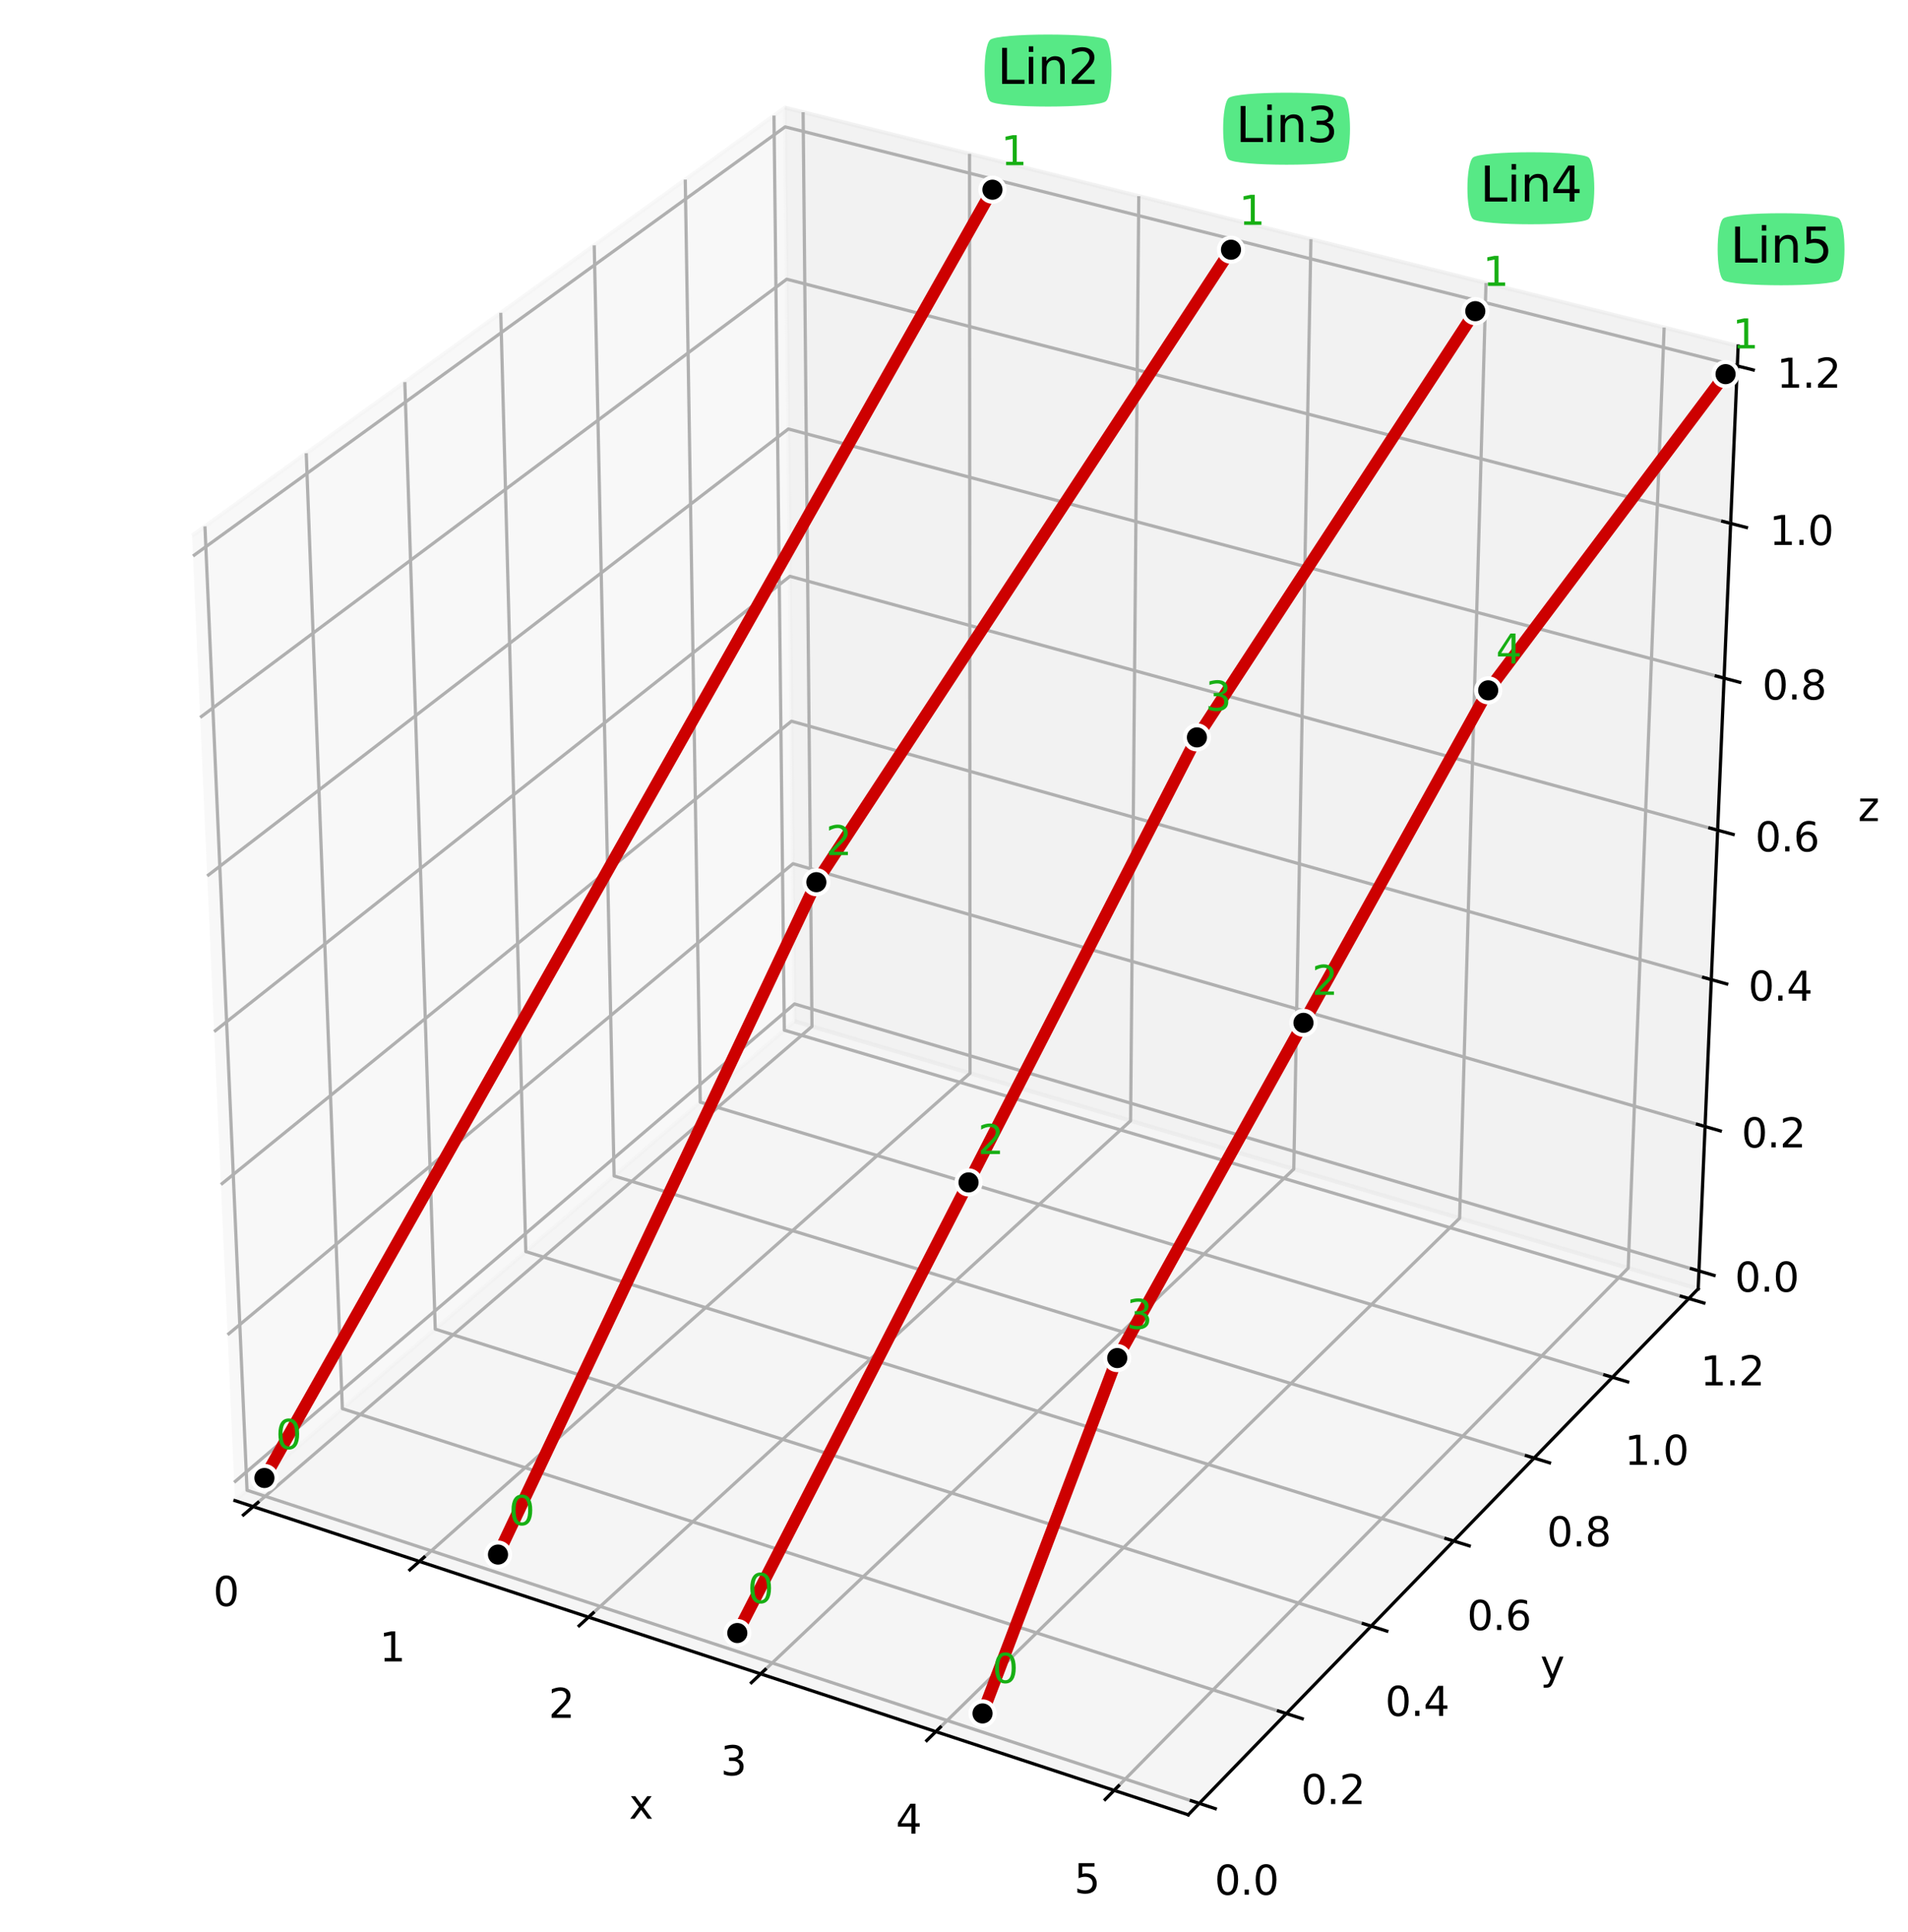 <?xml version="1.0" encoding="utf-8" standalone="no"?>
<!DOCTYPE svg PUBLIC "-//W3C//DTD SVG 1.1//EN"
  "http://www.w3.org/Graphics/SVG/1.1/DTD/svg11.dtd">
<svg xmlns:xlink="http://www.w3.org/1999/xlink" width="474.68pt" height="480.569pt" viewBox="0 0 474.68 480.569" xmlns="http://www.w3.org/2000/svg" version="1.1">
 <defs>
  <style type="text/css">*{stroke-linejoin: round; stroke-linecap: butt}</style>
 </defs>
 <g id="figure_1">
  <g id="patch_1">
   <path d="M 0 480.569 
L 474.68 480.569 
L 474.68 0 
L 0 0 
z
" style="fill: #ffffff"/>
  </g>
  <g id="patch_2">
   <path d="M 7.2 467.474 
L 467.474 467.474 
L 467.474 7.2 
L 7.2 7.2 
z
" style="fill: #ffffff"/>
  </g>
  <g id="pane3d_1">
   <g id="patch_3">
    <path d="M 58.453 373.267 
L 197.705 254.043 
L 195.273 26.779 
L 47.791 133.234 
" style="fill: #f2f2f2; opacity: 0.5; stroke: #f2f2f2; stroke-linejoin: miter"/>
   </g>
  </g>
  <g id="pane3d_2">
   <g id="patch_4">
    <path d="M 197.705 254.043 
L 422.482 320.58 
L 432.426 86.075 
L 195.273 26.779 
" style="fill: #e6e6e6; opacity: 0.5; stroke: #e6e6e6; stroke-linejoin: miter"/>
   </g>
  </g>
  <g id="pane3d_3">
   <g id="patch_5">
    <path d="M 58.453 373.267 
L 295.611 451.411 
L 422.482 320.58 
L 197.705 254.043 
" style="fill: #ececec; opacity: 0.5; stroke: #ececec; stroke-linejoin: miter"/>
   </g>
  </g>
  <g id="axis3d_1">
   <g id="line2d_1">
    <path d="M 58.453 373.267 
L 295.611 451.411 
" style="fill: none; stroke: #000000; stroke-width: 0.8; stroke-linecap: square"/>
   </g>
   <g id="text_1">
    <!-- x -->
    <g transform="translate(156.491 452.391)scale(0.1 -0.1)">
     <defs>
      <path id="DejaVuSans-78" d="M 3513 3500 
L 2247 1797 
L 3578 0 
L 2900 0 
L 1881 1375 
L 863 0 
L 184 0 
L 1544 1831 
L 300 3500 
L 978 3500 
L 1906 2253 
L 2834 3500 
L 3513 3500 
z
" transform="scale(0.016)"/>
     </defs>
     <use xlink:href="#DejaVuSans-78"/>
    </g>
   </g>
   <g id="Line3DCollection_1">
    <path d="M 62.977 374.758 
L 202.008 255.317 
L 199.803 27.911 
" style="fill: none; stroke: #b0b0b0; stroke-width: 0.8"/>
    <path d="M 104.339 388.386 
L 241.326 266.956 
L 241.206 38.264 
" style="fill: none; stroke: #b0b0b0; stroke-width: 0.8"/>
    <path d="M 146.42 402.252 
L 281.275 278.781 
L 283.311 48.791 
" style="fill: none; stroke: #b0b0b0; stroke-width: 0.8"/>
    <path d="M 189.24 416.361 
L 321.872 290.798 
L 326.134 59.499 
" style="fill: none; stroke: #b0b0b0; stroke-width: 0.8"/>
    <path d="M 232.818 430.721 
L 363.131 303.011 
L 369.695 70.391 
" style="fill: none; stroke: #b0b0b0; stroke-width: 0.8"/>
    <path d="M 277.175 445.336 
L 405.07 315.425 
L 414.013 81.472 
" style="fill: none; stroke: #b0b0b0; stroke-width: 0.8"/>
   </g>
   <g id="xtick_1">
    <g id="line2d_2">
     <path d="M 64.179 373.725 
L 60.567 376.828 
" style="fill: none; stroke: #000000; stroke-width: 0.8; stroke-linecap: square"/>
    </g>
    <g id="text_2">
     <!-- 0 -->
     <g transform="translate(53.044 399.471)scale(0.1 -0.1)">
      <defs>
       <path id="DejaVuSans-30" d="M 2034 4250 
Q 1547 4250 1301 3770 
Q 1056 3291 1056 2328 
Q 1056 1369 1301 889 
Q 1547 409 2034 409 
Q 2525 409 2770 889 
Q 3016 1369 3016 2328 
Q 3016 3291 2770 3770 
Q 2525 4250 2034 4250 
z
M 2034 4750 
Q 2819 4750 3233 4129 
Q 3647 3509 3647 2328 
Q 3647 1150 3233 529 
Q 2819 -91 2034 -91 
Q 1250 -91 836 529 
Q 422 1150 422 2328 
Q 422 3509 836 4129 
Q 1250 4750 2034 4750 
z
" transform="scale(0.016)"/>
      </defs>
      <use xlink:href="#DejaVuSans-30"/>
     </g>
    </g>
   </g>
   <g id="xtick_2">
    <g id="line2d_3">
     <path d="M 105.524 387.336 
L 101.963 390.492 
" style="fill: none; stroke: #000000; stroke-width: 0.8; stroke-linecap: square"/>
    </g>
    <g id="text_3">
     <!-- 1 -->
     <g transform="translate(94.402 413.265)scale(0.1 -0.1)">
      <defs>
       <path id="DejaVuSans-31" d="M 794 531 
L 1825 531 
L 1825 4091 
L 703 3866 
L 703 4441 
L 1819 4666 
L 2450 4666 
L 2450 531 
L 3481 531 
L 3481 0 
L 794 0 
L 794 531 
z
" transform="scale(0.016)"/>
      </defs>
      <use xlink:href="#DejaVuSans-31"/>
     </g>
    </g>
   </g>
   <g id="xtick_3">
    <g id="line2d_4">
     <path d="M 147.588 401.183 
L 144.08 404.395 
" style="fill: none; stroke: #000000; stroke-width: 0.8; stroke-linecap: square"/>
    </g>
    <g id="text_4">
     <!-- 2 -->
     <g transform="translate(136.481 427.3)scale(0.1 -0.1)">
      <defs>
       <path id="DejaVuSans-32" d="M 1228 531 
L 3431 531 
L 3431 0 
L 469 0 
L 469 531 
Q 828 903 1448 1529 
Q 2069 2156 2228 2338 
Q 2531 2678 2651 2914 
Q 2772 3150 2772 3378 
Q 2772 3750 2511 3984 
Q 2250 4219 1831 4219 
Q 1534 4219 1204 4116 
Q 875 4013 500 3803 
L 500 4441 
Q 881 4594 1212 4672 
Q 1544 4750 1819 4750 
Q 2544 4750 2975 4387 
Q 3406 4025 3406 3419 
Q 3406 3131 3298 2873 
Q 3191 2616 2906 2266 
Q 2828 2175 2409 1742 
Q 1991 1309 1228 531 
z
" transform="scale(0.016)"/>
      </defs>
      <use xlink:href="#DejaVuSans-32"/>
     </g>
    </g>
   </g>
   <g id="xtick_4">
    <g id="line2d_5">
     <path d="M 190.389 415.273 
L 186.937 418.542 
" style="fill: none; stroke: #000000; stroke-width: 0.8; stroke-linecap: square"/>
    </g>
    <g id="text_5">
     <!-- 3 -->
     <g transform="translate(179.299 441.582)scale(0.1 -0.1)">
      <defs>
       <path id="DejaVuSans-33" d="M 2597 2516 
Q 3050 2419 3304 2112 
Q 3559 1806 3559 1356 
Q 3559 666 3084 287 
Q 2609 -91 1734 -91 
Q 1441 -91 1130 -33 
Q 819 25 488 141 
L 488 750 
Q 750 597 1062 519 
Q 1375 441 1716 441 
Q 2309 441 2620 675 
Q 2931 909 2931 1356 
Q 2931 1769 2642 2001 
Q 2353 2234 1838 2234 
L 1294 2234 
L 1294 2753 
L 1863 2753 
Q 2328 2753 2575 2939 
Q 2822 3125 2822 3475 
Q 2822 3834 2567 4026 
Q 2313 4219 1838 4219 
Q 1578 4219 1281 4162 
Q 984 4106 628 3988 
L 628 4550 
Q 988 4650 1302 4700 
Q 1616 4750 1894 4750 
Q 2613 4750 3031 4423 
Q 3450 4097 3450 3541 
Q 3450 3153 3228 2886 
Q 3006 2619 2597 2516 
z
" transform="scale(0.016)"/>
      </defs>
      <use xlink:href="#DejaVuSans-33"/>
     </g>
    </g>
   </g>
   <g id="xtick_5">
    <g id="line2d_6">
     <path d="M 233.948 429.613 
L 230.554 432.94 
" style="fill: none; stroke: #000000; stroke-width: 0.8; stroke-linecap: square"/>
    </g>
    <g id="text_6">
     <!-- 4 -->
     <g transform="translate(222.877 456.116)scale(0.1 -0.1)">
      <defs>
       <path id="DejaVuSans-34" d="M 2419 4116 
L 825 1625 
L 2419 1625 
L 2419 4116 
z
M 2253 4666 
L 3047 4666 
L 3047 1625 
L 3713 1625 
L 3713 1100 
L 3047 1100 
L 3047 0 
L 2419 0 
L 2419 1100 
L 313 1100 
L 313 1709 
L 2253 4666 
z
" transform="scale(0.016)"/>
      </defs>
      <use xlink:href="#DejaVuSans-34"/>
     </g>
    </g>
   </g>
   <g id="xtick_6">
    <g id="line2d_7">
     <path d="M 278.285 444.209 
L 274.951 447.595 
" style="fill: none; stroke: #000000; stroke-width: 0.8; stroke-linecap: square"/>
    </g>
    <g id="text_7">
     <!-- 5 -->
     <g transform="translate(267.234 470.911)scale(0.1 -0.1)">
      <defs>
       <path id="DejaVuSans-35" d="M 691 4666 
L 3169 4666 
L 3169 4134 
L 1269 4134 
L 1269 2991 
Q 1406 3038 1543 3061 
Q 1681 3084 1819 3084 
Q 2600 3084 3056 2656 
Q 3513 2228 3513 1497 
Q 3513 744 3044 326 
Q 2575 -91 1722 -91 
Q 1428 -91 1123 -41 
Q 819 9 494 109 
L 494 744 
Q 775 591 1075 516 
Q 1375 441 1709 441 
Q 2250 441 2565 725 
Q 2881 1009 2881 1497 
Q 2881 1984 2565 2268 
Q 2250 2553 1709 2553 
Q 1456 2553 1204 2497 
Q 953 2441 691 2322 
L 691 4666 
z
" transform="scale(0.016)"/>
      </defs>
      <use xlink:href="#DejaVuSans-35"/>
     </g>
    </g>
   </g>
  </g>
  <g id="axis3d_2">
   <g id="line2d_8">
    <path d="M 422.482 320.58 
L 295.611 451.411 
" style="fill: none; stroke: #000000; stroke-width: 0.8; stroke-linecap: square"/>
   </g>
   <g id="text_8">
    <!-- y -->
    <g transform="translate(383.217 417.667)scale(0.1 -0.1)">
     <defs>
      <path id="DejaVuSans-79" d="M 2059 -325 
Q 1816 -950 1584 -1140 
Q 1353 -1331 966 -1331 
L 506 -1331 
L 506 -850 
L 844 -850 
Q 1081 -850 1212 -737 
Q 1344 -625 1503 -206 
L 1606 56 
L 191 3500 
L 800 3500 
L 1894 763 
L 2988 3500 
L 3597 3500 
L 2059 -325 
z
" transform="scale(0.016)"/>
     </defs>
     <use xlink:href="#DejaVuSans-79"/>
    </g>
   </g>
   <g id="Line3DCollection_2">
    <path d="M 50.99 130.925 
L 61.461 370.692 
L 298.361 448.574 
" style="fill: none; stroke: #b0b0b0; stroke-width: 0.8"/>
    <path d="M 76.19 112.735 
L 85.173 350.39 
L 320.029 426.23 
" style="fill: none; stroke: #b0b0b0; stroke-width: 0.8"/>
    <path d="M 100.713 95.034 
L 108.283 330.604 
L 341.119 404.482 
" style="fill: none; stroke: #b0b0b0; stroke-width: 0.8"/>
    <path d="M 124.586 77.802 
L 130.811 311.316 
L 361.654 383.306 
" style="fill: none; stroke: #b0b0b0; stroke-width: 0.8"/>
    <path d="M 147.835 61.021 
L 152.781 292.506 
L 381.656 362.68 
" style="fill: none; stroke: #b0b0b0; stroke-width: 0.8"/>
    <path d="M 170.483 44.673 
L 174.213 274.156 
L 401.146 342.582 
" style="fill: none; stroke: #b0b0b0; stroke-width: 0.8"/>
    <path d="M 192.554 28.742 
L 195.126 256.251 
L 420.142 322.994 
" style="fill: none; stroke: #b0b0b0; stroke-width: 0.8"/>
   </g>
   <g id="xtick_7">
    <g id="line2d_9">
     <path d="M 296.373 447.921 
L 302.342 449.883 
" style="fill: none; stroke: #000000; stroke-width: 0.8; stroke-linecap: square"/>
    </g>
    <g id="text_9">
     <!-- 0.0 -->
     <g transform="translate(302.181 471.289)scale(0.1 -0.1)">
      <defs>
       <path id="DejaVuSans-2e" d="M 684 794 
L 1344 794 
L 1344 0 
L 684 0 
L 684 794 
z
" transform="scale(0.016)"/>
      </defs>
      <use xlink:href="#DejaVuSans-30"/>
      <use xlink:href="#DejaVuSans-2e" x="63.623"/>
      <use xlink:href="#DejaVuSans-30" x="95.41"/>
     </g>
    </g>
   </g>
   <g id="xtick_8">
    <g id="line2d_10">
     <path d="M 318.059 425.594 
L 323.973 427.504 
" style="fill: none; stroke: #000000; stroke-width: 0.8; stroke-linecap: square"/>
    </g>
    <g id="text_10">
     <!-- 0.2 -->
     <g transform="translate(323.682 448.749)scale(0.1 -0.1)">
      <use xlink:href="#DejaVuSans-30"/>
      <use xlink:href="#DejaVuSans-2e" x="63.623"/>
      <use xlink:href="#DejaVuSans-32" x="95.41"/>
     </g>
    </g>
   </g>
   <g id="xtick_9">
    <g id="line2d_11">
     <path d="M 339.167 403.863 
L 345.026 405.722 
" style="fill: none; stroke: #000000; stroke-width: 0.8; stroke-linecap: square"/>
    </g>
    <g id="text_11">
     <!-- 0.4 -->
     <g transform="translate(344.61 426.81)scale(0.1 -0.1)">
      <use xlink:href="#DejaVuSans-30"/>
      <use xlink:href="#DejaVuSans-2e" x="63.623"/>
      <use xlink:href="#DejaVuSans-34" x="95.41"/>
     </g>
    </g>
   </g>
   <g id="xtick_10">
    <g id="line2d_12">
     <path d="M 359.721 382.703 
L 365.526 384.514 
" style="fill: none; stroke: #000000; stroke-width: 0.8; stroke-linecap: square"/>
    </g>
    <g id="text_12">
     <!-- 0.6 -->
     <g transform="translate(364.988 405.447)scale(0.1 -0.1)">
      <defs>
       <path id="DejaVuSans-36" d="M 2113 2584 
Q 1688 2584 1439 2293 
Q 1191 2003 1191 1497 
Q 1191 994 1439 701 
Q 1688 409 2113 409 
Q 2538 409 2786 701 
Q 3034 994 3034 1497 
Q 3034 2003 2786 2293 
Q 2538 2584 2113 2584 
z
M 3366 4563 
L 3366 3988 
Q 3128 4100 2886 4159 
Q 2644 4219 2406 4219 
Q 1781 4219 1451 3797 
Q 1122 3375 1075 2522 
Q 1259 2794 1537 2939 
Q 1816 3084 2150 3084 
Q 2853 3084 3261 2657 
Q 3669 2231 3669 1497 
Q 3669 778 3244 343 
Q 2819 -91 2113 -91 
Q 1303 -91 875 529 
Q 447 1150 447 2328 
Q 447 3434 972 4092 
Q 1497 4750 2381 4750 
Q 2619 4750 2861 4703 
Q 3103 4656 3366 4563 
z
" transform="scale(0.016)"/>
      </defs>
      <use xlink:href="#DejaVuSans-30"/>
      <use xlink:href="#DejaVuSans-2e" x="63.623"/>
      <use xlink:href="#DejaVuSans-36" x="95.41"/>
     </g>
    </g>
   </g>
   <g id="xtick_11">
    <g id="line2d_13">
     <path d="M 379.74 362.092 
L 385.493 363.856 
" style="fill: none; stroke: #000000; stroke-width: 0.8; stroke-linecap: square"/>
    </g>
    <g id="text_13">
     <!-- 0.8 -->
     <g transform="translate(384.836 384.639)scale(0.1 -0.1)">
      <defs>
       <path id="DejaVuSans-38" d="M 2034 2216 
Q 1584 2216 1326 1975 
Q 1069 1734 1069 1313 
Q 1069 891 1326 650 
Q 1584 409 2034 409 
Q 2484 409 2743 651 
Q 3003 894 3003 1313 
Q 3003 1734 2745 1975 
Q 2488 2216 2034 2216 
z
M 1403 2484 
Q 997 2584 770 2862 
Q 544 3141 544 3541 
Q 544 4100 942 4425 
Q 1341 4750 2034 4750 
Q 2731 4750 3128 4425 
Q 3525 4100 3525 3541 
Q 3525 3141 3298 2862 
Q 3072 2584 2669 2484 
Q 3125 2378 3379 2068 
Q 3634 1759 3634 1313 
Q 3634 634 3220 271 
Q 2806 -91 2034 -91 
Q 1263 -91 848 271 
Q 434 634 434 1313 
Q 434 1759 690 2068 
Q 947 2378 1403 2484 
z
M 1172 3481 
Q 1172 3119 1398 2916 
Q 1625 2713 2034 2713 
Q 2441 2713 2670 2916 
Q 2900 3119 2900 3481 
Q 2900 3844 2670 4047 
Q 2441 4250 2034 4250 
Q 1625 4250 1398 4047 
Q 1172 3844 1172 3481 
z
" transform="scale(0.016)"/>
      </defs>
      <use xlink:href="#DejaVuSans-30"/>
      <use xlink:href="#DejaVuSans-2e" x="63.623"/>
      <use xlink:href="#DejaVuSans-38" x="95.41"/>
     </g>
    </g>
   </g>
   <g id="xtick_12">
    <g id="line2d_14">
     <path d="M 399.247 342.01 
L 404.947 343.729 
" style="fill: none; stroke: #000000; stroke-width: 0.8; stroke-linecap: square"/>
    </g>
    <g id="text_14">
     <!-- 1.0 -->
     <g transform="translate(404.176 364.365)scale(0.1 -0.1)">
      <use xlink:href="#DejaVuSans-31"/>
      <use xlink:href="#DejaVuSans-2e" x="63.623"/>
      <use xlink:href="#DejaVuSans-30" x="95.41"/>
     </g>
    </g>
   </g>
   <g id="xtick_13">
    <g id="line2d_15">
     <path d="M 418.26 322.435 
L 423.909 324.111 
" style="fill: none; stroke: #000000; stroke-width: 0.8; stroke-linecap: square"/>
    </g>
    <g id="text_15">
     <!-- 1.2 -->
     <g transform="translate(423.027 344.603)scale(0.1 -0.1)">
      <use xlink:href="#DejaVuSans-31"/>
      <use xlink:href="#DejaVuSans-2e" x="63.623"/>
      <use xlink:href="#DejaVuSans-32" x="95.41"/>
     </g>
    </g>
   </g>
  </g>
  <g id="axis3d_3">
   <g id="line2d_16">
    <path d="M 422.482 320.58 
L 432.426 86.075 
" style="fill: none; stroke: #000000; stroke-width: 0.8; stroke-linecap: square"/>
   </g>
   <g id="text_16">
    <!-- z -->
    <g transform="translate(462.232 204.228)scale(0.1 -0.1)">
     <defs>
      <path id="DejaVuSans-7a" d="M 353 3500 
L 3084 3500 
L 3084 2975 
L 922 459 
L 3084 459 
L 3084 0 
L 275 0 
L 275 525 
L 2438 3041 
L 353 3041 
L 353 3500 
z
" transform="scale(0.016)"/>
     </defs>
     <use xlink:href="#DejaVuSans-7a"/>
    </g>
   </g>
   <g id="Line3DCollection_3">
    <path d="M 422.671 316.132 
L 197.658 249.722 
L 58.251 368.723 
" style="fill: none; stroke: #b0b0b0; stroke-width: 0.8"/>
    <path d="M 424.194 280.209 
L 197.285 214.84 
L 56.621 332.01 
" style="fill: none; stroke: #b0b0b0; stroke-width: 0.8"/>
    <path d="M 425.744 243.669 
L 196.906 179.386 
L 54.961 294.645 
" style="fill: none; stroke: #b0b0b0; stroke-width: 0.8"/>
    <path d="M 427.32 206.498 
L 196.52 143.346 
L 53.271 256.61 
" style="fill: none; stroke: #b0b0b0; stroke-width: 0.8"/>
    <path d="M 428.923 168.677 
L 196.128 106.705 
L 51.551 217.888 
" style="fill: none; stroke: #b0b0b0; stroke-width: 0.8"/>
    <path d="M 430.555 130.191 
L 195.73 69.448 
L 49.8 178.46 
" style="fill: none; stroke: #b0b0b0; stroke-width: 0.8"/>
    <path d="M 432.216 91.021 
L 195.325 31.56 
L 48.016 138.305 
" style="fill: none; stroke: #b0b0b0; stroke-width: 0.8"/>
   </g>
   <g id="xtick_14">
    <g id="line2d_17">
     <path d="M 420.789 315.577 
L 426.438 317.244 
" style="fill: none; stroke: #000000; stroke-width: 0.8; stroke-linecap: square"/>
    </g>
    <g id="text_17">
     <!-- 0.0 -->
     <g transform="translate(431.59 321.296)scale(0.1 -0.1)">
      <use xlink:href="#DejaVuSans-30"/>
      <use xlink:href="#DejaVuSans-2e" x="63.623"/>
      <use xlink:href="#DejaVuSans-30" x="95.41"/>
     </g>
    </g>
   </g>
   <g id="xtick_15">
    <g id="line2d_18">
     <path d="M 422.296 279.662 
L 427.995 281.304 
" style="fill: none; stroke: #000000; stroke-width: 0.8; stroke-linecap: square"/>
    </g>
    <g id="text_18">
     <!-- 0.2 -->
     <g transform="translate(433.254 285.41)scale(0.1 -0.1)">
      <use xlink:href="#DejaVuSans-30"/>
      <use xlink:href="#DejaVuSans-2e" x="63.623"/>
      <use xlink:href="#DejaVuSans-32" x="95.41"/>
     </g>
    </g>
   </g>
   <g id="xtick_16">
    <g id="line2d_19">
     <path d="M 423.829 243.131 
L 429.578 244.746 
" style="fill: none; stroke: #000000; stroke-width: 0.8; stroke-linecap: square"/>
    </g>
    <g id="text_19">
     <!-- 0.4 -->
     <g transform="translate(434.946 248.909)scale(0.1 -0.1)">
      <use xlink:href="#DejaVuSans-30"/>
      <use xlink:href="#DejaVuSans-2e" x="63.623"/>
      <use xlink:href="#DejaVuSans-34" x="95.41"/>
     </g>
    </g>
   </g>
   <g id="xtick_17">
    <g id="line2d_20">
     <path d="M 425.387 205.969 
L 431.188 207.556 
" style="fill: none; stroke: #000000; stroke-width: 0.8; stroke-linecap: square"/>
    </g>
    <g id="text_20">
     <!-- 0.6 -->
     <g transform="translate(436.668 211.778)scale(0.1 -0.1)">
      <use xlink:href="#DejaVuSans-30"/>
      <use xlink:href="#DejaVuSans-2e" x="63.623"/>
      <use xlink:href="#DejaVuSans-36" x="95.41"/>
     </g>
    </g>
   </g>
   <g id="xtick_18">
    <g id="line2d_21">
     <path d="M 426.974 168.158 
L 432.827 169.716 
" style="fill: none; stroke: #000000; stroke-width: 0.8; stroke-linecap: square"/>
    </g>
    <g id="text_21">
     <!-- 0.8 -->
     <g transform="translate(438.42 174)scale(0.1 -0.1)">
      <use xlink:href="#DejaVuSans-30"/>
      <use xlink:href="#DejaVuSans-2e" x="63.623"/>
      <use xlink:href="#DejaVuSans-38" x="95.41"/>
     </g>
    </g>
   </g>
   <g id="xtick_19">
    <g id="line2d_22">
     <path d="M 428.588 129.682 
L 434.494 131.21 
" style="fill: none; stroke: #000000; stroke-width: 0.8; stroke-linecap: square"/>
    </g>
    <g id="text_22">
     <!-- 1.0 -->
     <g transform="translate(440.202 135.558)scale(0.1 -0.1)">
      <use xlink:href="#DejaVuSans-31"/>
      <use xlink:href="#DejaVuSans-2e" x="63.623"/>
      <use xlink:href="#DejaVuSans-30" x="95.41"/>
     </g>
    </g>
   </g>
   <g id="xtick_20">
    <g id="line2d_23">
     <path d="M 430.231 90.522 
L 436.192 92.019 
" style="fill: none; stroke: #000000; stroke-width: 0.8; stroke-linecap: square"/>
    </g>
    <g id="text_23">
     <!-- 1.2 -->
     <g transform="translate(442.016 96.434)scale(0.1 -0.1)">
      <use xlink:href="#DejaVuSans-31"/>
      <use xlink:href="#DejaVuSans-2e" x="63.623"/>
      <use xlink:href="#DejaVuSans-32" x="95.41"/>
     </g>
    </g>
   </g>
  </g>
  <g id="axes_1">
   <g id="line2d_24">
    <path d="M 65.787 367.636 
L 246.905 47.186 
" clip-path="url(#p2dfd0a6fdf)" style="fill: none; stroke: #cd0000; stroke-width: 3; stroke-linecap: square"/>
   </g>
   <g id="line2d_25">
    <path d="M 123.895 386.685 
L 203.096 219.437 
L 306.252 62.115 
" clip-path="url(#p2dfd0a6fdf)" style="fill: none; stroke: #cd0000; stroke-width: 3; stroke-linecap: square"/>
   </g>
   <g id="line2d_26">
    <path d="M 183.429 406.201 
L 240.959 294.113 
L 297.773 183.419 
L 367.032 77.403 
" clip-path="url(#p2dfd0a6fdf)" style="fill: none; stroke: #cd0000; stroke-width: 3; stroke-linecap: square"/>
   </g>
   <g id="line2d_27">
    <path d="M 244.44 426.202 
L 277.952 337.805 
L 324.285 254.421 
L 370.241 171.715 
L 429.295 93.065 
" clip-path="url(#p2dfd0a6fdf)" style="fill: none; stroke: #cd0000; stroke-width: 3; stroke-linecap: square"/>
   </g>
   <g id="line2d_28">
    <defs>
     <path id="mffa1cfa100" d="M 0 3 
C 0.796 3 1.559 2.684 2.121 2.121 
C 2.684 1.559 3 0.796 3 0 
C 3 -0.796 2.684 -1.559 2.121 -2.121 
C 1.559 -2.684 0.796 -3 0 -3 
C -0.796 -3 -1.559 -2.684 -2.121 -2.121 
C -2.684 -1.559 -3 -0.796 -3 0 
C -3 0.796 -2.684 1.559 -2.121 2.121 
C -1.559 2.684 -0.796 3 0 3 
z
" style="stroke: #ffffff"/>
    </defs>
    <g>
     <use xlink:href="#mffa1cfa100" x="65.787" y="367.636" style="stroke: #ffffff"/>
     <use xlink:href="#mffa1cfa100" x="246.905" y="47.186" style="stroke: #ffffff"/>
     <use xlink:href="#mffa1cfa100" x="123.895" y="386.685" style="stroke: #ffffff"/>
     <use xlink:href="#mffa1cfa100" x="306.252" y="62.115" style="stroke: #ffffff"/>
     <use xlink:href="#mffa1cfa100" x="203.096" y="219.437" style="stroke: #ffffff"/>
     <use xlink:href="#mffa1cfa100" x="183.429" y="406.201" style="stroke: #ffffff"/>
     <use xlink:href="#mffa1cfa100" x="367.032" y="77.403" style="stroke: #ffffff"/>
     <use xlink:href="#mffa1cfa100" x="240.959" y="294.113" style="stroke: #ffffff"/>
     <use xlink:href="#mffa1cfa100" x="297.773" y="183.419" style="stroke: #ffffff"/>
     <use xlink:href="#mffa1cfa100" x="244.44" y="426.202" style="stroke: #ffffff"/>
     <use xlink:href="#mffa1cfa100" x="429.295" y="93.065" style="stroke: #ffffff"/>
     <use xlink:href="#mffa1cfa100" x="324.285" y="254.421" style="stroke: #ffffff"/>
     <use xlink:href="#mffa1cfa100" x="277.952" y="337.805" style="stroke: #ffffff"/>
     <use xlink:href="#mffa1cfa100" x="370.241" y="171.715" style="stroke: #ffffff"/>
    </g>
   </g>
   <g id="text_24">
    <!-- 0 -->
    <g style="fill: #17af14" transform="translate(68.589 360.431)scale(0.1 -0.1)">
     <use xlink:href="#DejaVuSans-30"/>
    </g>
   </g>
   <g id="text_25">
    <!-- 1 -->
    <g style="fill: #17af14" transform="translate(249.033 41.089)scale(0.1 -0.1)">
     <use xlink:href="#DejaVuSans-31"/>
    </g>
   </g>
   <g id="text_26">
    <!-- 0 -->
    <g style="fill: #17af14" transform="translate(126.579 379.355)scale(0.1 -0.1)">
     <use xlink:href="#DejaVuSans-30"/>
    </g>
   </g>
   <g id="text_27">
    <!-- 1 -->
    <g style="fill: #17af14" transform="translate(308.251 55.921)scale(0.1 -0.1)">
     <use xlink:href="#DejaVuSans-31"/>
    </g>
   </g>
   <g id="text_28">
    <!-- 2 -->
    <g style="fill: #17af14" transform="translate(205.459 212.708)scale(0.1 -0.1)">
     <use xlink:href="#DejaVuSans-32"/>
    </g>
   </g>
   <g id="text_29">
    <!-- 0 -->
    <g style="fill: #17af14" transform="translate(185.985 398.742)scale(0.1 -0.1)">
     <use xlink:href="#DejaVuSans-30"/>
    </g>
   </g>
   <g id="text_30">
    <!-- 1 -->
    <g style="fill: #17af14" transform="translate(368.893 71.11)scale(0.1 -0.1)">
     <use xlink:href="#DejaVuSans-31"/>
    </g>
   </g>
   <g id="text_31">
    <!-- 2 -->
    <g style="fill: #17af14" transform="translate(243.289 287.059)scale(0.1 -0.1)">
     <use xlink:href="#DejaVuSans-32"/>
    </g>
   </g>
   <g id="text_32">
    <!-- 3 -->
    <g style="fill: #17af14" transform="translate(299.881 176.762)scale(0.1 -0.1)">
     <use xlink:href="#DejaVuSans-33"/>
    </g>
   </g>
   <g id="text_33">
    <!-- 0 -->
    <g style="fill: #17af14" transform="translate(246.861 418.609)scale(0.1 -0.1)">
     <use xlink:href="#DejaVuSans-30"/>
    </g>
   </g>
   <g id="text_34">
    <!-- 1 -->
    <g style="fill: #17af14" transform="translate(431.011 86.669)scale(0.1 -0.1)">
     <use xlink:href="#DejaVuSans-31"/>
    </g>
   </g>
   <g id="text_35">
    <!-- 2 -->
    <g style="fill: #17af14" transform="translate(326.379 247.462)scale(0.1 -0.1)">
     <use xlink:href="#DejaVuSans-32"/>
    </g>
   </g>
   <g id="text_36">
    <!-- 3 -->
    <g style="fill: #17af14" transform="translate(280.223 330.546)scale(0.1 -0.1)">
     <use xlink:href="#DejaVuSans-33"/>
    </g>
   </g>
   <g id="text_37">
    <!-- 4 -->
    <g style="fill: #17af14" transform="translate(372.16 165.05)scale(0.1 -0.1)">
     <use xlink:href="#DejaVuSans-34"/>
    </g>
   </g>
   <g id="text_38">
    <g id="patch_6">
     <path d="M 246.305 25.157 
C 248.105 26.957 273.365 26.957 275.165 25.157 
C 276.965 23.357 276.965 11.743 275.165 9.943 
C 273.365 8.143 248.105 8.143 246.305 9.943 
C 244.505 11.743 244.505 23.357 246.305 25.157 
z
" style="fill: #57e986"/>
    </g>
    <!-- Lin2 -->
    <g transform="translate(248.105 20.861)scale(0.12 -0.12)">
     <defs>
      <path id="DejaVuSans-4c" d="M 628 4666 
L 1259 4666 
L 1259 531 
L 3531 531 
L 3531 0 
L 628 0 
L 628 4666 
z
" transform="scale(0.016)"/>
      <path id="DejaVuSans-69" d="M 603 3500 
L 1178 3500 
L 1178 0 
L 603 0 
L 603 3500 
z
M 603 4863 
L 1178 4863 
L 1178 4134 
L 603 4134 
L 603 4863 
z
" transform="scale(0.016)"/>
      <path id="DejaVuSans-6e" d="M 3513 2113 
L 3513 0 
L 2938 0 
L 2938 2094 
Q 2938 2591 2744 2837 
Q 2550 3084 2163 3084 
Q 1697 3084 1428 2787 
Q 1159 2491 1159 1978 
L 1159 0 
L 581 0 
L 581 3500 
L 1159 3500 
L 1159 2956 
Q 1366 3272 1645 3428 
Q 1925 3584 2291 3584 
Q 2894 3584 3203 3211 
Q 3513 2838 3513 2113 
z
" transform="scale(0.016)"/>
     </defs>
     <use xlink:href="#DejaVuSans-4c"/>
     <use xlink:href="#DejaVuSans-69" x="55.713"/>
     <use xlink:href="#DejaVuSans-6e" x="83.496"/>
     <use xlink:href="#DejaVuSans-32" x="146.875"/>
    </g>
   </g>
   <g id="text_39">
    <g id="patch_7">
     <path d="M 305.649 39.622 
C 307.449 41.422 332.709 41.422 334.509 39.622 
C 336.309 37.822 336.309 26.208 334.509 24.408 
C 332.709 22.608 307.449 22.608 305.649 24.408 
C 303.849 26.208 303.849 37.822 305.649 39.622 
z
" style="fill: #57e986"/>
    </g>
    <!-- Lin3 -->
    <g transform="translate(307.449 35.327)scale(0.12 -0.12)">
     <use xlink:href="#DejaVuSans-4c"/>
     <use xlink:href="#DejaVuSans-69" x="55.713"/>
     <use xlink:href="#DejaVuSans-6e" x="83.496"/>
     <use xlink:href="#DejaVuSans-33" x="146.875"/>
    </g>
   </g>
   <g id="text_40">
    <g id="patch_8">
     <path d="M 366.422 54.435 
C 368.222 56.235 393.482 56.235 395.282 54.435 
C 397.082 52.635 397.082 41.021 395.282 39.221 
C 393.482 37.421 368.222 37.421 366.422 39.221 
C 364.622 41.021 364.622 52.635 366.422 54.435 
z
" style="fill: #57e986"/>
    </g>
    <!-- Lin4 -->
    <g transform="translate(368.222 50.14)scale(0.12 -0.12)">
     <use xlink:href="#DejaVuSans-4c"/>
     <use xlink:href="#DejaVuSans-69" x="55.713"/>
     <use xlink:href="#DejaVuSans-6e" x="83.496"/>
     <use xlink:href="#DejaVuSans-34" x="146.875"/>
    </g>
   </g>
   <g id="text_41">
    <g id="patch_9">
     <path d="M 428.674 69.609 
C 430.474 71.409 455.734 71.409 457.534 69.609 
C 459.334 67.809 459.334 56.195 457.534 54.395 
C 455.734 52.595 430.474 52.595 428.674 54.395 
C 426.874 56.195 426.874 67.809 428.674 69.609 
z
" style="fill: #57e986"/>
    </g>
    <!-- Lin5 -->
    <g transform="translate(430.474 65.313)scale(0.12 -0.12)">
     <use xlink:href="#DejaVuSans-4c"/>
     <use xlink:href="#DejaVuSans-69" x="55.713"/>
     <use xlink:href="#DejaVuSans-6e" x="83.496"/>
     <use xlink:href="#DejaVuSans-35" x="146.875"/>
    </g>
   </g>
  </g>
 </g>
 <defs>
  <clipPath id="p2dfd0a6fdf">
   <rect x="7.2" y="7.2" width="460.274" height="460.274"/>
  </clipPath>
 </defs>
</svg>
